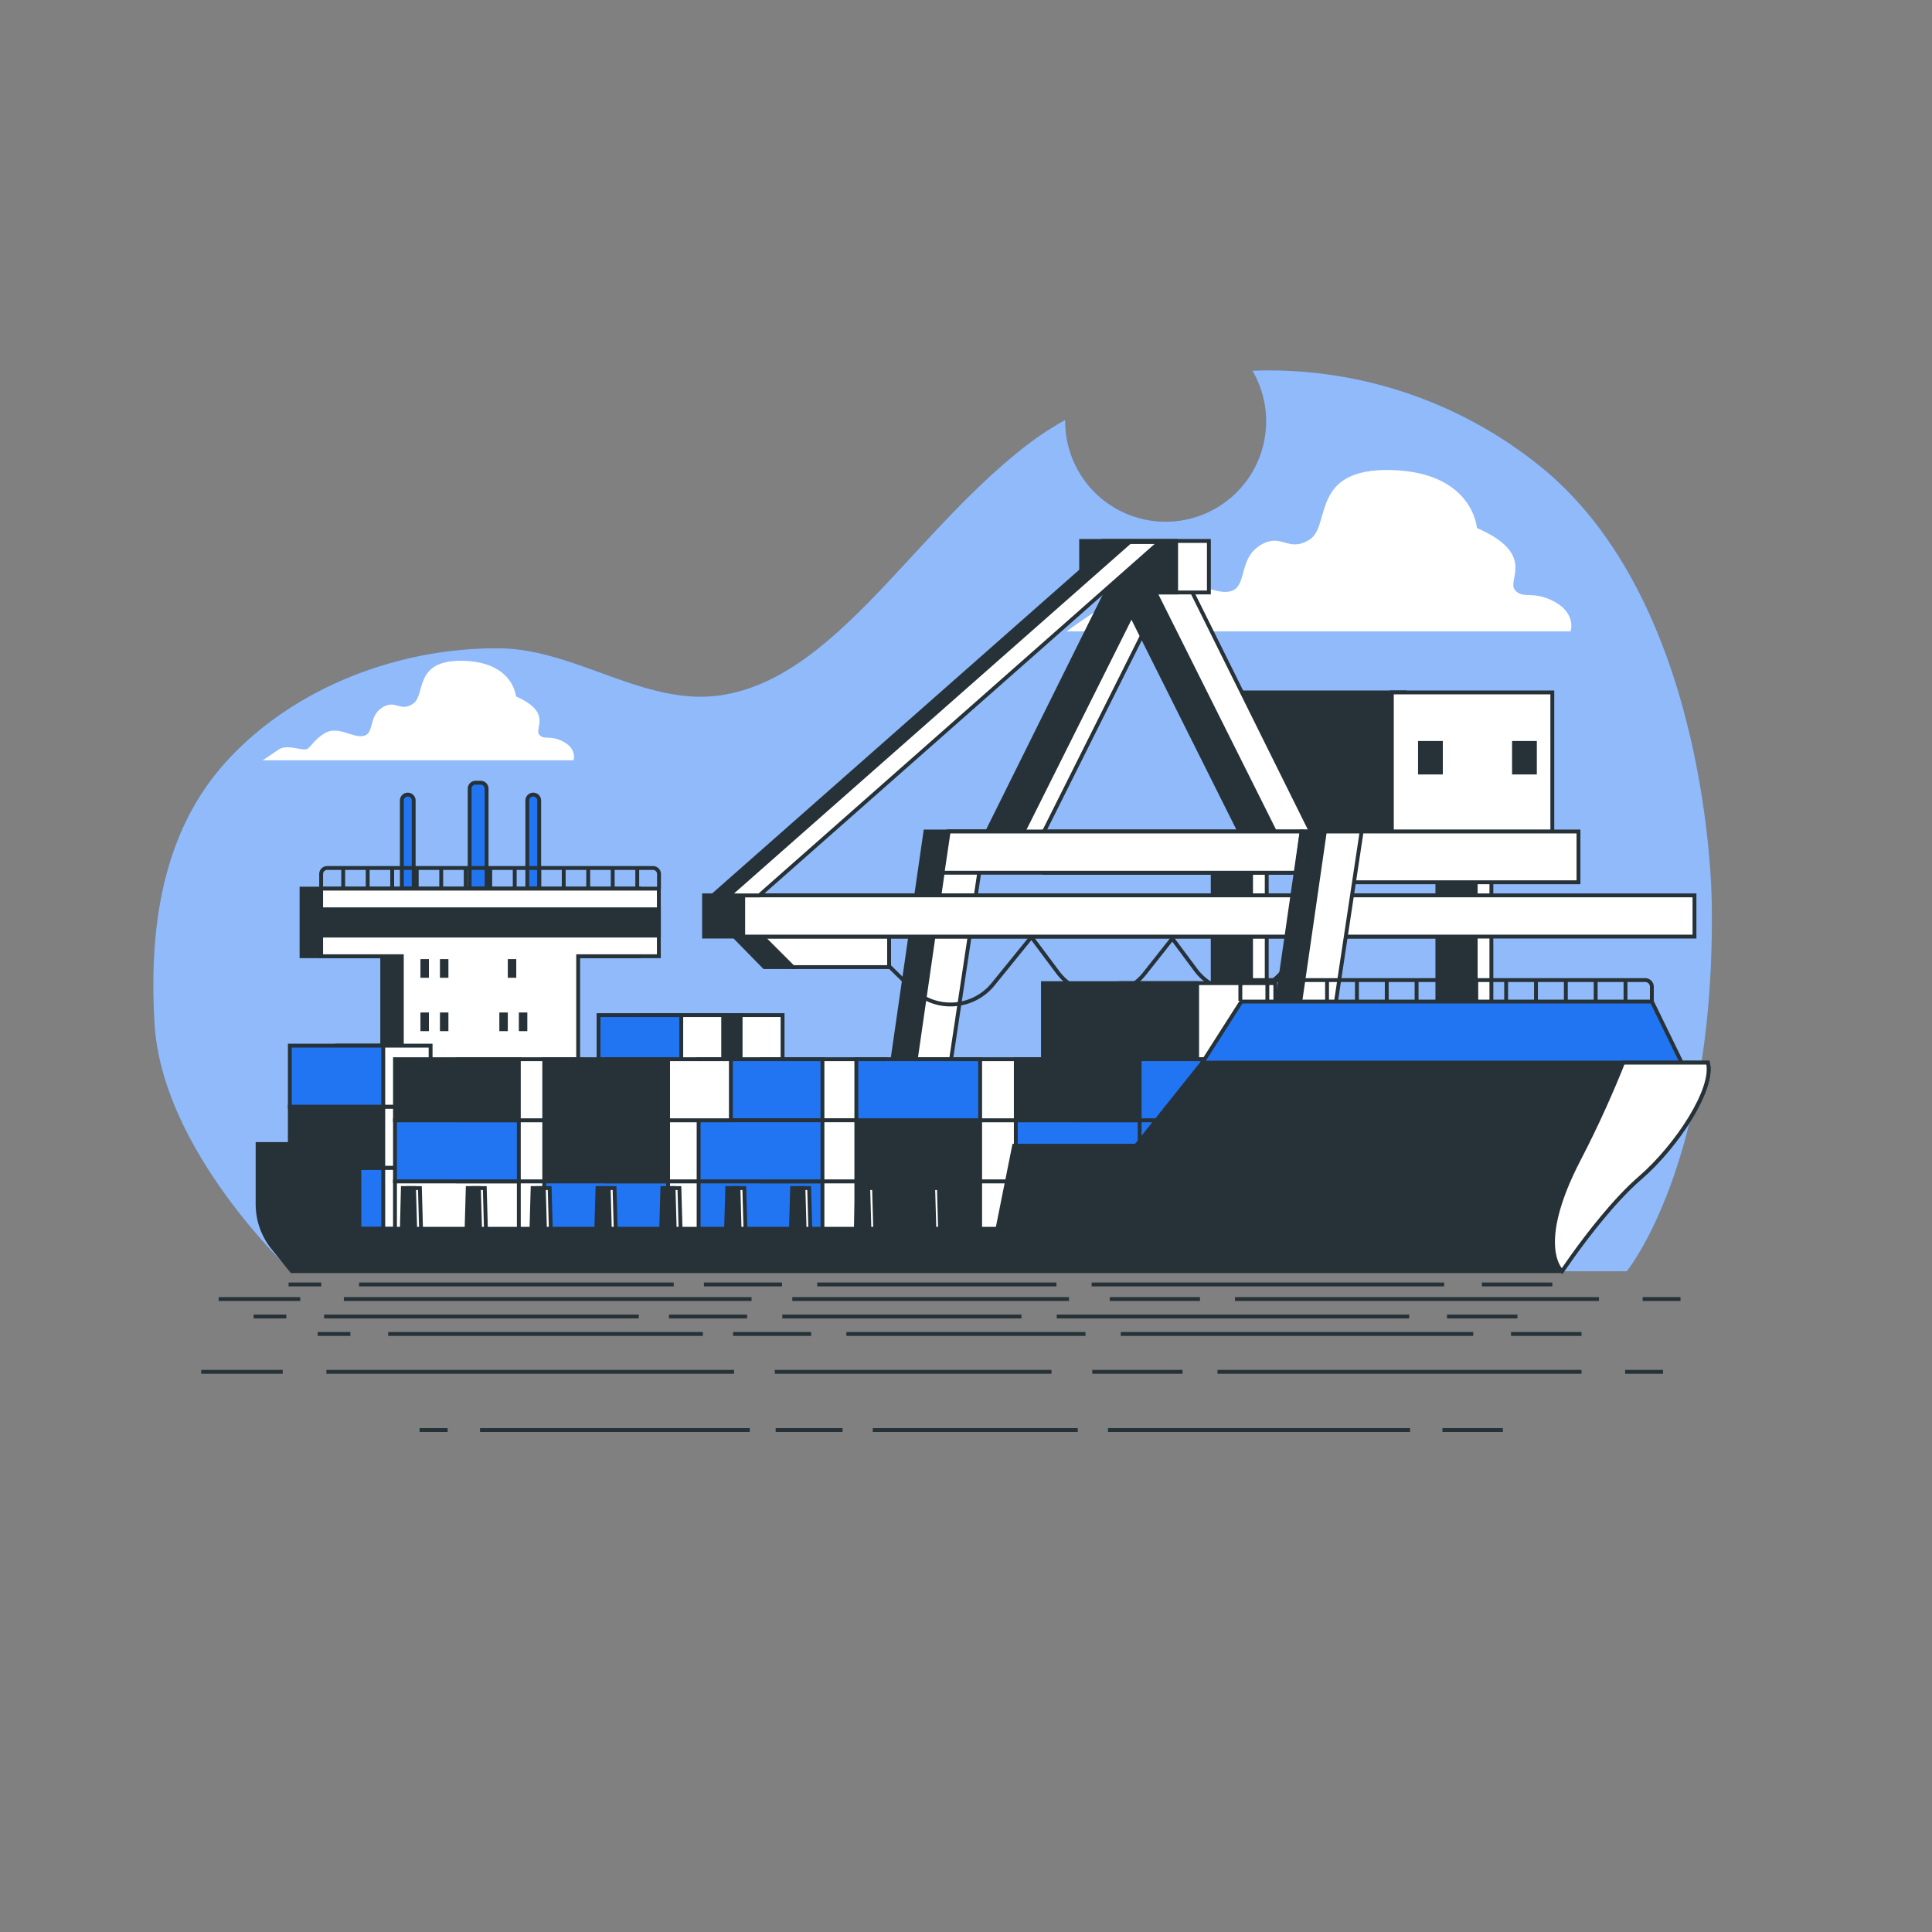 
<svg class="animated" id="freepik_stories-container-ship" xmlns="http://www.w3.org/2000/svg" viewBox="0 0 500 500" version="1.1" xmlns:xlink="http://www.w3.org/1999/xlink" xmlns:svgjs="http://svgjs.com/svgjs"><rect x="0" y="0" width="500" height="500" fill="#808080" stroke="none"/><g id="freepik--background-simple--inject-19" class="animable" style="transform-origin: 241.357px 212.43px;"><path d="M443,234s0-77-44-113a111.8,111.8,0,0,0-74.86-25.06A26,26,0,1,1,275.67,109v-.3A78.91,78.91,0,0,0,266,115c-30,23-50,61-80,65-19.36,2.58-37.1-12-56.7-12.22C103.22,167.52,75.49,178,58,197.72,41.6,216.19,38.56,241.27,40,265c2,33,35.45,64,35.45,64H421S444,301,443,234Z" style="fill: rgb(33, 117, 242); transform-origin: 241.357px 212.43px;" id="elqtppn9izzt" class="animable"></path><g id="el4ut92qtmtwn"><path d="M443,234s0-77-44-113a111.8,111.8,0,0,0-74.86-25.06A26,26,0,1,1,275.67,109v-.3A78.91,78.91,0,0,0,266,115c-30,23-50,61-80,65-19.36,2.58-37.1-12-56.7-12.22C103.22,167.52,75.49,178,58,197.72,41.6,216.19,38.56,241.27,40,265c2,33,35.45,64,35.45,64H421S444,301,443,234Z" style="fill: rgb(255, 255, 255); opacity: 0.5; transform-origin: 241.357px 212.43px;" class="animable"></path></g></g><g id="freepik--Clouds--inject-19" class="animable" style="transform-origin: 237.329px 159.197px;"><path d="M402.34,155.75c-5.67-3.1-8.25-.52-10.31-3.1s5.67-9.28-9.8-16c0,0-1-14.44-22.17-15s-15.47,14.44-21.15,18-7.22-2.06-12.89,1.55-3.09,10.83-7.73,11.86-10.83-4.64-16.51-1-5.67,6.7-8.25,6.7-7.73-2.06-10.83,0-6.7,4.64-6.7,4.64H406.47S408,158.84,402.34,155.75Z" style="fill: rgb(255, 255, 255); transform-origin: 341.329px 142.517px;" id="elrrj9bgkhbv" class="animable"></path><path d="M145.89,192c-3.5-1.91-5.09-.32-6.36-1.91s3.5-5.72-6-9.85c0,0-.63-8.9-13.67-9.22s-9.54,8.9-13,11.13-4.45-1.28-8,1-1.91,6.68-4.77,7.31-6.68-2.86-10.17-.63-3.5,4.13-5.09,4.13-4.77-1.27-6.68,0S68,196.76,68,196.76h80.43S149.39,193.9,145.89,192Z" style="fill: rgb(255, 255, 255); transform-origin: 108.275px 183.886px;" id="el9lmsckvbgtw" class="animable"></path></g><g id="freepik--Crane--inject-19" class="animable" style="transform-origin: 310.37px 219.19px;"><polygon points="239.5 215.19 227.49 298.38 241.88 298.38 254.43 215.19 239.5 215.19" style="fill: rgb(38, 50, 56); stroke: rgb(38, 50, 56); stroke-miterlimit: 10; transform-origin: 240.96px 256.785px;" id="elfbyu7m2bpk7" class="animable"></polygon><polygon points="245.51 215.19 233.5 298.38 242.49 298.38 255.03 215.19 245.51 215.19" style="fill: rgb(255, 255, 255); stroke: rgb(38, 50, 56); stroke-miterlimit: 10; transform-origin: 244.265px 256.785px;" id="elzouk9l3pkvj" class="animable"></polygon><rect x="317.91" y="221.57" width="9.92" height="76.17" style="fill: rgb(255, 255, 255); stroke: rgb(38, 50, 56); stroke-miterlimit: 10; transform-origin: 322.87px 259.655px;" id="elp8n5m8aavcg" class="animable"></rect><rect x="313.85" y="221.57" width="9.92" height="76.17" style="fill: rgb(38, 50, 56); stroke: rgb(38, 50, 56); stroke-miterlimit: 10; transform-origin: 318.81px 259.655px;" id="el9g2wikyifnp" class="animable"></rect><rect x="376.05" y="221.57" width="9.92" height="76.17" style="fill: rgb(255, 255, 255); stroke: rgb(38, 50, 56); stroke-miterlimit: 10; transform-origin: 381.01px 259.655px;" id="elkg2rmc1e1ji" class="animable"></rect><rect x="371.99" y="221.57" width="9.92" height="76.17" style="fill: rgb(38, 50, 56); stroke: rgb(38, 50, 56); stroke-miterlimit: 10; transform-origin: 376.95px 259.655px;" id="elscgkuvue16s" class="animable"></rect><rect x="321.96" y="179.2" width="41.53" height="36.06" style="fill: rgb(38, 50, 56); stroke: rgb(38, 50, 56); stroke-miterlimit: 10; transform-origin: 342.725px 197.23px;" id="elvnppaphy6c" class="animable"></rect><rect x="360.21" y="179.2" width="41.53" height="36.06" style="fill: rgb(255, 255, 255); stroke: rgb(38, 50, 56); stroke-miterlimit: 10; transform-origin: 380.975px 197.23px;" id="el2g2lkzcwswm" class="animable"></rect><rect x="336.86" y="215.19" width="71.65" height="13.14" style="fill: rgb(255, 255, 255); stroke: rgb(38, 50, 56); stroke-miterlimit: 10; transform-origin: 372.685px 221.76px;" id="elxw7geuf63sn" class="animable"></rect><polygon points="259 218.92 294.19 148 302.73 150.13 268.06 219.46 259 218.92" style="fill: rgb(255, 255, 255); stroke: rgb(38, 50, 56); stroke-miterlimit: 10; transform-origin: 280.865px 183.73px;" id="eldto1k1t63i8" class="animable"></polygon><polygon points="253.66 218.92 288.86 148 297.39 150.13 262.73 219.46 253.66 218.92" style="fill: rgb(38, 50, 56); stroke: rgb(38, 50, 56); stroke-miterlimit: 10; transform-origin: 275.525px 183.73px;" id="elwotc2vodnsc" class="animable"></polygon><polygon points="335.79 218.92 300.59 148 288.25 150.13 322.91 219.46 335.79 218.92" style="fill: rgb(38, 50, 56); stroke: rgb(38, 50, 56); stroke-miterlimit: 10; transform-origin: 312.02px 183.73px;" id="el5fb2tl0en1" class="animable"></polygon><polygon points="341.12 218.92 305.93 148 297.39 150.13 332.06 219.46 341.12 218.92" style="fill: rgb(255, 255, 255); stroke: rgb(38, 50, 56); stroke-miterlimit: 10; transform-origin: 319.255px 183.73px;" id="elbl7mrtqf91m" class="animable"></polygon><path d="M227.44,247.44l8.64,8.47A14.18,14.18,0,0,0,257,254.73l9.93-12.23,6.82,9.13a14.17,14.17,0,0,0,22.49.31l7.16-9.06,6,8.07a14.18,14.18,0,0,0,22.62.27l6.75-8.72" style="fill: none; stroke: rgb(38, 50, 56); stroke-miterlimit: 10; transform-origin: 283.105px 251.23px;" id="ell7q7xucch7a" class="animable"></path><polygon points="205.22 250.29 197.81 250.29 188.69 240.98 200.85 240.98 205.22 250.29" style="fill: rgb(38, 50, 56); stroke: rgb(38, 50, 56); stroke-miterlimit: 10; transform-origin: 196.955px 245.635px;" id="elwtslhxl6vd" class="animable"></polygon><polygon points="196.67 241.74 205.22 250.29 230.1 250.29 230.1 241.74 196.67 241.74" style="fill: rgb(255, 255, 255); stroke: rgb(38, 50, 56); stroke-miterlimit: 10; transform-origin: 213.385px 246.015px;" id="elgorzkwbotr8" class="animable"></polygon><rect x="182.21" y="231.72" width="195.71" height="10.67" style="fill: rgb(38, 50, 56); stroke: rgb(38, 50, 56); stroke-miterlimit: 10; transform-origin: 280.065px 237.055px;" id="elp296vyxtlu" class="animable"></rect><rect x="192.34" y="231.72" width="246.19" height="10.67" style="fill: rgb(255, 255, 255); stroke: rgb(38, 50, 56); stroke-miterlimit: 10; transform-origin: 315.435px 237.055px;" id="elexeho881rsw" class="animable"></rect><rect x="270.2" y="215.19" width="76.68" height="10.67" style="fill: rgb(255, 255, 255); stroke: rgb(38, 50, 56); stroke-miterlimit: 10; transform-origin: 308.54px 220.525px;" id="eleo1lsmzxe28" class="animable"></rect><polygon points="335.49 225.86 243.93 225.86 245.51 215.19 336.86 215.19 335.49 225.86" style="fill: rgb(255, 255, 255); stroke: rgb(38, 50, 56); stroke-miterlimit: 10; transform-origin: 290.395px 220.525px;" id="eltopbpucp1ko" class="animable"></polygon><rect x="285.61" y="140" width="27.25" height="13.33" style="fill: rgb(255, 255, 255); stroke: rgb(38, 50, 56); stroke-miterlimit: 10; transform-origin: 299.235px 146.665px;" id="elltpniur0eq" class="animable"></rect><rect x="279.8" y="140" width="24.58" height="13.33" style="fill: rgb(38, 50, 56); stroke: rgb(38, 50, 56); stroke-miterlimit: 10; transform-origin: 292.09px 146.665px;" id="el29oc9972wd2" class="animable"></rect><polygon points="336.86 215.19 324.84 298.38 339.24 298.38 351.79 215.19 336.86 215.19" style="fill: rgb(38, 50, 56); stroke: rgb(38, 50, 56); stroke-miterlimit: 10; transform-origin: 338.315px 256.785px;" id="eli0c7pd2gg6" class="animable"></polygon><polygon points="342.87 215.19 330.85 298.38 339.84 298.38 352.39 215.19 342.87 215.19" style="fill: rgb(255, 255, 255); stroke: rgb(38, 50, 56); stroke-miterlimit: 10; transform-origin: 341.62px 256.785px;" id="elob1p4n12k9s" class="animable"></polygon><rect x="367.49" y="192.27" width="5.41" height="7.66" style="fill: rgb(38, 50, 56); stroke: rgb(38, 50, 56); stroke-miterlimit: 10; transform-origin: 370.195px 196.1px;" id="el5douqbbtf96" class="animable"></rect><rect x="391.82" y="192.27" width="5.41" height="7.66" style="fill: rgb(38, 50, 56); stroke: rgb(38, 50, 56); stroke-miterlimit: 10; transform-origin: 394.525px 196.1px;" id="el55oorapnf5e" class="animable"></rect><polygon points="295.95 140.29 192.34 231.72 184.49 231.72 288.19 140.29 295.95 140.29" style="fill: rgb(38, 50, 56); stroke: rgb(38, 50, 56); stroke-miterlimit: 10; transform-origin: 240.22px 186.005px;" id="el312knfx04d9" class="animable"></polygon><polygon points="300.12 140.29 196.51 231.72 188.66 231.72 292.36 140.29 300.12 140.29" style="fill: rgb(255, 255, 255); stroke: rgb(38, 50, 56); stroke-miterlimit: 10; transform-origin: 244.39px 186.005px;" id="el6fksixhrvj8" class="animable"></polygon></g><g id="freepik--Ship--inject-19" class="animable" style="transform-origin: 254.438px 265.785px;"><path d="M104,230h3.06V207.17a1.53,1.53,0,0,0-1.53-1.53h0a1.53,1.53,0,0,0-1.53,1.53Z" style="fill: rgb(33, 117, 242); stroke: rgb(38, 50, 56); stroke-miterlimit: 10; transform-origin: 105.53px 217.82px;" id="elcd6gf2l06rt" class="animable"></path><path d="M136.47,230h3.07V207.17a1.54,1.54,0,0,0-1.54-1.53h0a1.54,1.54,0,0,0-1.53,1.53Z" style="fill: rgb(33, 117, 242); stroke: rgb(38, 50, 56); stroke-miterlimit: 10; transform-origin: 138.005px 217.82px;" id="elxjsgkt2qg9k" class="animable"></path><path d="M123.08,202.57h1.32a1.53,1.53,0,0,1,1.53,1.53V230a0,0,0,0,1,0,0h-4.38a0,0,0,0,1,0,0V204.1A1.53,1.53,0,0,1,123.08,202.57Z" style="fill: rgb(33, 117, 242); stroke: rgb(38, 50, 56); stroke-miterlimit: 10; transform-origin: 123.74px 216.285px;" id="ellsjrmikje4k" class="animable"></path><polygon points="165.45 229.98 144.57 229.98 98.92 229.98 78.04 229.98 78.04 247.47 98.92 247.47 98.92 275.14 144.57 275.14 144.57 247.47 165.45 247.47 165.45 229.98" style="fill: rgb(38, 50, 56); stroke: rgb(38, 50, 56); stroke-miterlimit: 10; transform-origin: 121.745px 252.56px;" id="elk22lvb56bt" class="animable"></polygon><polygon points="170.51 229.98 149.63 229.98 103.99 229.98 83.11 229.98 83.11 247.47 103.99 247.47 103.99 275.14 149.63 275.14 149.63 247.47 170.51 247.47 170.51 229.98" style="fill: rgb(255, 255, 255); stroke: rgb(38, 50, 56); stroke-miterlimit: 10; transform-origin: 126.81px 252.56px;" id="ela136vmelerd" class="animable"></polygon><rect x="83.11" y="235.33" width="87.41" height="6.8" style="fill: rgb(38, 50, 56); stroke: rgb(38, 50, 56); stroke-miterlimit: 10; transform-origin: 126.815px 238.73px;" id="elc42aqccciiv" class="animable"></rect><path d="M83.11,230V226.2a1.55,1.55,0,0,1,1.55-1.56H169a1.55,1.55,0,0,1,1.55,1.56V230" style="fill: none; stroke: rgb(38, 50, 56); stroke-miterlimit: 10; transform-origin: 126.83px 227.32px;" id="eljiwhrvi2fgp" class="animable"></path><line x1="88.82" y1="230.03" x2="88.82" y2="224.8" style="fill: none; stroke: rgb(38, 50, 56); stroke-miterlimit: 10; transform-origin: 88.82px 227.415px;" id="elmkhmjb7cihh" class="animable"></line><line x1="95.16" y1="230.03" x2="95.16" y2="224.8" style="fill: none; stroke: rgb(38, 50, 56); stroke-miterlimit: 10; transform-origin: 95.16px 227.415px;" id="elz5r6jwto7g" class="animable"></line><line x1="101.5" y1="230.03" x2="101.5" y2="224.8" style="fill: none; stroke: rgb(38, 50, 56); stroke-miterlimit: 10; transform-origin: 101.5px 227.415px;" id="elzjcuehld5lm" class="animable"></line><line x1="107.85" y1="230.03" x2="107.85" y2="224.8" style="fill: none; stroke: rgb(38, 50, 56); stroke-miterlimit: 10; transform-origin: 107.85px 227.415px;" id="elj0eu4j2lxf" class="animable"></line><line x1="114.19" y1="230.03" x2="114.19" y2="224.8" style="fill: none; stroke: rgb(38, 50, 56); stroke-miterlimit: 10; transform-origin: 114.19px 227.415px;" id="eleskfvtt1as" class="animable"></line><line x1="120.53" y1="230.03" x2="120.53" y2="224.8" style="fill: none; stroke: rgb(38, 50, 56); stroke-miterlimit: 10; transform-origin: 120.53px 227.415px;" id="elnnbqnugjga" class="animable"></line><line x1="126.87" y1="230.03" x2="126.87" y2="224.8" style="fill: none; stroke: rgb(38, 50, 56); stroke-miterlimit: 10; transform-origin: 126.87px 227.415px;" id="elvy8rdblc0y" class="animable"></line><line x1="133.21" y1="230.03" x2="133.21" y2="224.8" style="fill: none; stroke: rgb(38, 50, 56); stroke-miterlimit: 10; transform-origin: 133.21px 227.415px;" id="el44rewzrzgau" class="animable"></line><line x1="139.55" y1="230.03" x2="139.55" y2="224.8" style="fill: none; stroke: rgb(38, 50, 56); stroke-miterlimit: 10; transform-origin: 139.55px 227.415px;" id="elqittcns4pq" class="animable"></line><line x1="145.89" y1="230.03" x2="145.89" y2="224.8" style="fill: none; stroke: rgb(38, 50, 56); stroke-miterlimit: 10; transform-origin: 145.89px 227.415px;" id="elxh0xova9re" class="animable"></line><line x1="152.23" y1="230.03" x2="152.23" y2="224.8" style="fill: none; stroke: rgb(38, 50, 56); stroke-miterlimit: 10; transform-origin: 152.23px 227.415px;" id="elvt0apkanz78" class="animable"></line><line x1="158.57" y1="230.03" x2="158.57" y2="224.8" style="fill: none; stroke: rgb(38, 50, 56); stroke-miterlimit: 10; transform-origin: 158.57px 227.415px;" id="elonmtenta0e" class="animable"></line><line x1="164.92" y1="230.03" x2="164.92" y2="224.8" style="fill: none; stroke: rgb(38, 50, 56); stroke-miterlimit: 10; transform-origin: 164.92px 227.415px;" id="elg3nly5eorri" class="animable"></line><rect x="108.81" y="248.22" width="2.19" height="4.83" style="fill: rgb(38, 50, 56); transform-origin: 109.905px 250.635px;" id="elox9atyvduqh" class="animable"></rect><rect x="113.86" y="248.22" width="2.19" height="4.83" style="fill: rgb(38, 50, 56); transform-origin: 114.955px 250.635px;" id="eltsiaj0zwpir" class="animable"></rect><rect x="108.81" y="262.03" width="2.19" height="4.83" style="fill: rgb(38, 50, 56); transform-origin: 109.905px 264.445px;" id="elk97khw9zm3" class="animable"></rect><rect x="113.86" y="262.03" width="2.19" height="4.83" style="fill: rgb(38, 50, 56); transform-origin: 114.955px 264.445px;" id="elw1cced79w3" class="animable"></rect><rect x="129.23" y="262.03" width="2.19" height="4.83" style="fill: rgb(38, 50, 56); transform-origin: 130.325px 264.445px;" id="elgwc6u2csxw" class="animable"></rect><rect x="134.28" y="262.03" width="2.19" height="4.83" style="fill: rgb(38, 50, 56); transform-origin: 135.375px 264.445px;" id="elwyonhzgs0p" class="animable"></rect><rect x="131.42" y="248.22" width="2.19" height="4.83" style="fill: rgb(38, 50, 56); transform-origin: 132.515px 250.635px;" id="ellgdm0k149g" class="animable"></rect><rect x="87.26" y="302.22" width="24.18" height="15.8" style="fill: rgb(255, 255, 255); stroke: rgb(38, 50, 56); stroke-miterlimit: 10; transform-origin: 99.35px 310.12px;" id="eld9j2njbomd" class="animable"></rect><rect x="75.01" y="302.22" width="24.18" height="15.8" style="fill: rgb(33, 117, 242); stroke: rgb(38, 50, 56); stroke-miterlimit: 10; transform-origin: 87.1px 310.12px;" id="elxwh892dmv9" class="animable"></rect><rect x="87.26" y="286.41" width="24.18" height="15.8" style="fill: rgb(255, 255, 255); stroke: rgb(38, 50, 56); stroke-miterlimit: 10; transform-origin: 99.35px 294.31px;" id="elplah3j36dh" class="animable"></rect><rect x="75.01" y="286.41" width="24.18" height="15.8" style="fill: rgb(38, 50, 56); stroke: rgb(38, 50, 56); stroke-miterlimit: 10; transform-origin: 87.1px 294.31px;" id="el7z8br1mox1y" class="animable"></rect><rect x="87.26" y="270.61" width="24.18" height="15.8" style="fill: rgb(255, 255, 255); stroke: rgb(38, 50, 56); stroke-miterlimit: 10; transform-origin: 99.35px 278.51px;" id="elx7fsa6397fo" class="animable"></rect><rect x="75.01" y="270.61" width="24.18" height="15.8" style="fill: rgb(33, 117, 242); stroke: rgb(38, 50, 56); stroke-miterlimit: 10; transform-origin: 87.1px 278.51px;" id="el4elgzfg0p9i" class="animable"></rect><rect x="290.14" y="254.44" width="39.91" height="19.68" style="fill: rgb(255, 255, 255); stroke: rgb(38, 50, 56); stroke-miterlimit: 10; transform-origin: 310.095px 264.28px;" id="el9x130u2wttg" class="animable"></rect><rect x="269.91" y="254.44" width="39.91" height="19.68" style="fill: rgb(38, 50, 56); stroke: rgb(38, 50, 56); stroke-miterlimit: 10; transform-origin: 289.865px 264.28px;" id="elmvo9zg2mgs" class="animable"></rect><path d="M321,259v-3.79a1.75,1.75,0,0,1,1.89-1.56H425.61a1.75,1.75,0,0,1,1.89,1.56V259" style="fill: none; stroke: rgb(38, 50, 56); stroke-miterlimit: 10; transform-origin: 374.25px 256.322px;" id="eltgsmmwxhwmk" class="animable"></path><line x1="327.99" y1="259.01" x2="327.99" y2="253.77" style="fill: none; stroke: rgb(38, 50, 56); stroke-miterlimit: 10; transform-origin: 327.99px 256.39px;" id="elci8453f68up" class="animable"></line><line x1="335.72" y1="259.01" x2="335.72" y2="253.77" style="fill: none; stroke: rgb(38, 50, 56); stroke-miterlimit: 10; transform-origin: 335.72px 256.39px;" id="elrvpqtjpb41" class="animable"></line><line x1="343.44" y1="259.01" x2="343.44" y2="253.77" style="fill: none; stroke: rgb(38, 50, 56); stroke-miterlimit: 10; transform-origin: 343.44px 256.39px;" id="elx6c6hmw69uq" class="animable"></line><line x1="351.17" y1="259.01" x2="351.17" y2="253.77" style="fill: none; stroke: rgb(38, 50, 56); stroke-miterlimit: 10; transform-origin: 351.17px 256.39px;" id="elekpouh931j6" class="animable"></line><line x1="358.89" y1="259.01" x2="358.89" y2="253.77" style="fill: none; stroke: rgb(38, 50, 56); stroke-miterlimit: 10; transform-origin: 358.89px 256.39px;" id="eln151m4sume" class="animable"></line><line x1="366.61" y1="259.01" x2="366.61" y2="253.77" style="fill: none; stroke: rgb(38, 50, 56); stroke-miterlimit: 10; transform-origin: 366.61px 256.39px;" id="elzpajzsvc1z8" class="animable"></line><line x1="374.34" y1="259.01" x2="374.34" y2="253.77" style="fill: none; stroke: rgb(38, 50, 56); stroke-miterlimit: 10; transform-origin: 374.34px 256.39px;" id="elzr8v4o26s28" class="animable"></line><line x1="382.06" y1="259.01" x2="382.06" y2="253.77" style="fill: none; stroke: rgb(38, 50, 56); stroke-miterlimit: 10; transform-origin: 382.06px 256.39px;" id="elm8ro11u3mke" class="animable"></line><line x1="389.79" y1="259.01" x2="389.79" y2="253.77" style="fill: none; stroke: rgb(38, 50, 56); stroke-miterlimit: 10; transform-origin: 389.79px 256.39px;" id="elh7koo4h1kyd" class="animable"></line><line x1="397.51" y1="259.01" x2="397.51" y2="253.77" style="fill: none; stroke: rgb(38, 50, 56); stroke-miterlimit: 10; transform-origin: 397.51px 256.39px;" id="el28z7yafus0t" class="animable"></line><line x1="405.24" y1="259.01" x2="405.24" y2="253.77" style="fill: none; stroke: rgb(38, 50, 56); stroke-miterlimit: 10; transform-origin: 405.24px 256.39px;" id="el2x07rkwb7w2" class="animable"></line><line x1="412.96" y1="259.01" x2="412.96" y2="253.77" style="fill: none; stroke: rgb(38, 50, 56); stroke-miterlimit: 10; transform-origin: 412.96px 256.39px;" id="el3hxd9uskrtf" class="animable"></line><line x1="420.68" y1="259.01" x2="420.68" y2="253.77" style="fill: none; stroke: rgb(38, 50, 56); stroke-miterlimit: 10; transform-origin: 420.68px 256.39px;" id="elbo1t2mwp6yc" class="animable"></line><rect x="118.47" y="305.73" width="32.05" height="15.8" style="fill: rgb(255, 255, 255); stroke: rgb(38, 50, 56); stroke-miterlimit: 10; transform-origin: 134.495px 313.63px;" id="elq954bumxpi8" class="animable"></rect><rect x="102.22" y="305.73" width="32.05" height="15.8" style="fill: rgb(255, 255, 255); stroke: rgb(38, 50, 56); stroke-miterlimit: 10; transform-origin: 118.245px 313.63px;" id="el5ot0bjjui9t" class="animable"></rect><rect x="118.47" y="289.93" width="32.05" height="15.8" style="fill: rgb(255, 255, 255); stroke: rgb(38, 50, 56); stroke-miterlimit: 10; transform-origin: 134.495px 297.83px;" id="ely53gh9lyf4c" class="animable"></rect><rect x="102.22" y="289.93" width="32.05" height="15.8" style="fill: rgb(33, 117, 242); stroke: rgb(38, 50, 56); stroke-miterlimit: 10; transform-origin: 118.245px 297.83px;" id="ely0kmmklsd7c" class="animable"></rect><rect x="118.47" y="274.12" width="32.05" height="15.8" style="fill: rgb(255, 255, 255); stroke: rgb(38, 50, 56); stroke-miterlimit: 10; transform-origin: 134.495px 282.02px;" id="elow5zagoqjka" class="animable"></rect><rect x="102.22" y="274.12" width="32.05" height="15.8" style="fill: rgb(38, 50, 56); stroke: rgb(38, 50, 56); stroke-miterlimit: 10; transform-origin: 118.245px 282.02px;" id="ely6jqo1swrx" class="animable"></rect><rect x="181.12" y="262.71" width="21.41" height="12.29" style="fill: rgb(255, 255, 255); stroke: rgb(38, 50, 56); stroke-miterlimit: 10; transform-origin: 191.825px 268.855px;" id="ellqo47x609t" class="animable"></rect><rect x="170.26" y="262.71" width="21.41" height="12.29" style="fill: rgb(38, 50, 56); stroke: rgb(38, 50, 56); stroke-miterlimit: 10; transform-origin: 180.965px 268.855px;" id="el3rg7hc0v78w" class="animable"></rect><rect x="165.75" y="262.71" width="21.41" height="12.29" style="fill: rgb(255, 255, 255); stroke: rgb(38, 50, 56); stroke-miterlimit: 10; transform-origin: 176.455px 268.855px;" id="elbgz6f9zioop" class="animable"></rect><rect x="154.9" y="262.71" width="21.41" height="12.29" style="fill: rgb(33, 117, 242); stroke: rgb(38, 50, 56); stroke-miterlimit: 10; transform-origin: 165.605px 268.855px;" id="el0u6lzcag0r8d" class="animable"></rect><rect x="197.04" y="274.12" width="32.05" height="15.8" style="fill: rgb(255, 255, 255); stroke: rgb(38, 50, 56); stroke-miterlimit: 10; transform-origin: 213.065px 282.02px;" id="el0fznubf7rif" class="animable"></rect><rect x="180.8" y="274.12" width="32.05" height="15.8" style="fill: rgb(33, 117, 242); stroke: rgb(38, 50, 56); stroke-miterlimit: 10; transform-origin: 196.825px 282.02px;" id="el222sors59i4" class="animable"></rect><rect x="157.1" y="305.73" width="32.05" height="15.8" style="fill: rgb(255, 255, 255); stroke: rgb(38, 50, 56); stroke-miterlimit: 10; transform-origin: 173.125px 313.63px;" id="el5r2epdfxxn" class="animable"></rect><rect x="140.85" y="305.73" width="32.05" height="15.8" style="fill: rgb(33, 117, 242); stroke: rgb(38, 50, 56); stroke-miterlimit: 10; transform-origin: 156.875px 313.63px;" id="elc7nexqz3pqj" class="animable"></rect><rect x="157.1" y="289.93" width="32.05" height="15.8" style="fill: rgb(255, 255, 255); stroke: rgb(38, 50, 56); stroke-miterlimit: 10; transform-origin: 173.125px 297.83px;" id="elggheux8zz6d" class="animable"></rect><rect x="140.85" y="289.93" width="32.05" height="15.8" style="fill: rgb(38, 50, 56); stroke: rgb(38, 50, 56); stroke-miterlimit: 10; transform-origin: 156.875px 297.83px;" id="elheimv86z5q" class="animable"></rect><rect x="197.04" y="305.73" width="32.05" height="15.8" style="fill: rgb(255, 255, 255); stroke: rgb(38, 50, 56); stroke-miterlimit: 10; transform-origin: 213.065px 313.63px;" id="elk1fu1ry0i9d" class="animable"></rect><rect x="180.8" y="305.73" width="32.05" height="15.8" style="fill: rgb(33, 117, 242); stroke: rgb(38, 50, 56); stroke-miterlimit: 10; transform-origin: 196.825px 313.63px;" id="elk7dtxmpm6lq" class="animable"></rect><rect x="197.04" y="289.93" width="32.05" height="15.8" style="fill: rgb(255, 255, 255); stroke: rgb(38, 50, 56); stroke-miterlimit: 10; transform-origin: 213.065px 297.83px;" id="elnq4mu4dvvp" class="animable"></rect><rect x="180.8" y="289.93" width="32.05" height="15.8" style="fill: rgb(33, 117, 242); stroke: rgb(38, 50, 56); stroke-miterlimit: 10; transform-origin: 196.825px 297.83px;" id="el72969ncn8ow" class="animable"></rect><rect x="157.1" y="274.12" width="32.05" height="15.8" style="fill: rgb(255, 255, 255); stroke: rgb(38, 50, 56); stroke-miterlimit: 10; transform-origin: 173.125px 282.02px;" id="elvzv77l6fs6e" class="animable"></rect><rect x="140.85" y="274.12" width="32.05" height="15.8" style="fill: rgb(38, 50, 56); stroke: rgb(38, 50, 56); stroke-miterlimit: 10; transform-origin: 156.875px 282.02px;" id="elvoostczjst" class="animable"></rect><rect x="237.87" y="305.73" width="32.05" height="15.8" style="fill: rgb(255, 255, 255); stroke: rgb(38, 50, 56); stroke-miterlimit: 10; transform-origin: 253.895px 313.63px;" id="elf9glg5ujc8e" class="animable"></rect><rect x="221.62" y="305.73" width="32.04" height="15.8" style="fill: rgb(38, 50, 56); stroke: rgb(38, 50, 56); stroke-miterlimit: 10; transform-origin: 237.64px 313.63px;" id="el3r02gcxaj6i" class="animable"></rect><rect x="237.87" y="289.93" width="32.05" height="15.8" style="fill: rgb(255, 255, 255); stroke: rgb(38, 50, 56); stroke-miterlimit: 10; transform-origin: 253.895px 297.83px;" id="elo0fi4vhqgr9" class="animable"></rect><rect x="221.62" y="289.93" width="32.04" height="15.8" style="fill: rgb(38, 50, 56); stroke: rgb(38, 50, 56); stroke-miterlimit: 10; transform-origin: 237.64px 297.83px;" id="elxner85milcp" class="animable"></rect><rect x="237.87" y="274.12" width="32.05" height="15.8" style="fill: rgb(255, 255, 255); stroke: rgb(38, 50, 56); stroke-miterlimit: 10; transform-origin: 253.895px 282.02px;" id="elfma3c1fp4y8" class="animable"></rect><rect x="221.62" y="274.12" width="32.04" height="15.8" style="fill: rgb(33, 117, 242); stroke: rgb(38, 50, 56); stroke-miterlimit: 10; transform-origin: 237.64px 282.02px;" id="elwg43jn2351k" class="animable"></rect><rect x="279.13" y="305.73" width="32.05" height="15.8" style="fill: rgb(255, 255, 255); stroke: rgb(38, 50, 56); stroke-miterlimit: 10; transform-origin: 295.155px 313.63px;" id="eljetshylhu7p" class="animable"></rect><rect x="262.89" y="305.73" width="32.05" height="15.8" style="fill: rgb(255, 255, 255); stroke: rgb(38, 50, 56); stroke-miterlimit: 10; transform-origin: 278.915px 313.63px;" id="elkwjpew51c6" class="animable"></rect><rect x="279.13" y="289.93" width="32.05" height="15.8" style="fill: rgb(33, 117, 242); stroke: rgb(38, 50, 56); stroke-miterlimit: 10; transform-origin: 295.155px 297.83px;" id="ellptz4pf1q" class="animable"></rect><rect x="262.89" y="289.93" width="32.05" height="15.8" style="fill: rgb(33, 117, 242); stroke: rgb(38, 50, 56); stroke-miterlimit: 10; transform-origin: 278.915px 297.83px;" id="ellcvvvssft6g" class="animable"></rect><rect x="279.13" y="274.12" width="32.05" height="15.8" style="fill: rgb(33, 117, 242); stroke: rgb(38, 50, 56); stroke-miterlimit: 10; transform-origin: 295.155px 282.02px;" id="elysvd21k53i" class="animable"></rect><rect x="262.89" y="274.12" width="32.05" height="15.8" style="fill: rgb(38, 50, 56); stroke: rgb(38, 50, 56); stroke-miterlimit: 10; transform-origin: 278.915px 282.02px;" id="elzy8p5jrvqjj" class="animable"></rect><polygon points="311.18 275 321.27 259.2 427.5 259.2 436.28 277.19 310.3 277.19 311.18 275" style="fill: rgb(33, 117, 242); stroke: rgb(38, 50, 56); stroke-miterlimit: 10; transform-origin: 373.29px 268.195px;" id="elk04tcfk4p4n" class="animable"></polygon><polygon points="109.03 320.32 105.41 320.32 105.77 307.48 108.67 307.48 109.03 320.32" style="fill: rgb(255, 255, 255); stroke: rgb(38, 50, 56); stroke-miterlimit: 10; transform-origin: 107.22px 313.9px;" id="elk942cacg00c" class="animable"></polygon><polygon points="125.82 320.32 122.2 320.32 122.56 307.48 125.46 307.48 125.82 320.32" style="fill: rgb(255, 255, 255); stroke: rgb(38, 50, 56); stroke-miterlimit: 10; transform-origin: 124.01px 313.9px;" id="eliuvineznokc" class="animable"></polygon><polygon points="142.61 320.32 138.99 320.32 139.35 307.48 142.25 307.48 142.61 320.32" style="fill: rgb(255, 255, 255); stroke: rgb(38, 50, 56); stroke-miterlimit: 10; transform-origin: 140.8px 313.9px;" id="elgshz38jkqcm" class="animable"></polygon><polygon points="159.4 320.32 155.78 320.32 156.14 307.48 159.04 307.48 159.4 320.32" style="fill: rgb(255, 255, 255); stroke: rgb(38, 50, 56); stroke-miterlimit: 10; transform-origin: 157.59px 313.9px;" id="ele0uautk3j05" class="animable"></polygon><polygon points="176.19 320.32 172.57 320.32 172.93 307.48 175.83 307.48 176.19 320.32" style="fill: rgb(255, 255, 255); stroke: rgb(38, 50, 56); stroke-miterlimit: 10; transform-origin: 174.38px 313.9px;" id="el09l286ladzrl" class="animable"></polygon><polygon points="192.98 320.32 189.36 320.32 189.72 307.48 192.62 307.48 192.98 320.32" style="fill: rgb(255, 255, 255); stroke: rgb(38, 50, 56); stroke-miterlimit: 10; transform-origin: 191.17px 313.9px;" id="eligefjsfqcj" class="animable"></polygon><polygon points="209.77 320.32 206.15 320.32 206.51 307.48 209.41 307.48 209.77 320.32" style="fill: rgb(255, 255, 255); stroke: rgb(38, 50, 56); stroke-miterlimit: 10; transform-origin: 207.96px 313.9px;" id="elu2xomj7ibrl" class="animable"></polygon><polygon points="226.56 320.32 222.94 320.32 223.3 307.48 226.2 307.48 226.56 320.32" style="fill: rgb(255, 255, 255); stroke: rgb(38, 50, 56); stroke-miterlimit: 10; transform-origin: 224.75px 313.9px;" id="el98rwg0r33kg" class="animable"></polygon><polygon points="243.35 320.32 239.73 320.32 240.09 307.48 242.99 307.48 243.35 320.32" style="fill: rgb(255, 255, 255); stroke: rgb(38, 50, 56); stroke-miterlimit: 10; transform-origin: 241.54px 313.9px;" id="el7xriuemi9rx" class="animable"></polygon><path d="M442,275H311.18L294,296.51H262.45L258.15,318H241.81l-.3-10.54h-2.9L238.32,318H225l-.3-10.54h-2.9l-.3,10.54H208.23l-.3-10.54H205l-.3,10.54h-13.3l-.29-10.54h-2.9l-.3,10.54h-13.3l-.29-10.54h-2.9l-.3,10.54h-13.3l-.29-10.54h-2.9l-.3,10.54h-13.3l-.29-10.54h-2.9l-.3,10.54h-13.3l-.3-10.54h-2.89l-.3,10.54h-13.3l-.3-10.54h-2.89L104,318H93V296.07H66.67v15.62a18,18,0,0,0,4,11.27l4.83,6H404.24l2.81-4c3.78-5.25,10.78-14.42,17.38-20.12C434.09,296.51,443.75,281.58,442,275Z" style="fill: rgb(38, 50, 56); stroke: rgb(38, 50, 56); stroke-miterlimit: 10; transform-origin: 254.438px 301.98px;" id="elzhrh1p2b89d" class="animable"></path><path d="M424.43,304.85c9.66-8.34,19.32-23.27,17.56-29.85H420.06c-2.82,7.05-6.62,15.75-11.43,25-11.86,22.83-4.39,29-4.39,29l2.81-4C410.83,319.72,417.83,310.55,424.43,304.85Z" style="fill: rgb(255, 255, 255); stroke: rgb(38, 50, 56); stroke-miterlimit: 10; transform-origin: 422.059px 302px;" id="elflrp35om0js" class="animable"></path></g><g id="freepik--Sea--inject-19" class="animable" style="transform-origin: 243.49px 351.26px;"><line x1="425.12" y1="336.19" x2="434.91" y2="336.19" style="fill: none; stroke: rgb(38, 50, 56); stroke-miterlimit: 10; transform-origin: 430.015px 336.19px;" id="elpwxgq161nmi" class="animable"></line><line x1="319.61" y1="336.19" x2="413.81" y2="336.19" style="fill: none; stroke: rgb(38, 50, 56); stroke-miterlimit: 10; transform-origin: 366.71px 336.19px;" id="ela38jv9c43l" class="animable"></line><line x1="287.2" y1="336.19" x2="310.56" y2="336.19" style="fill: none; stroke: rgb(38, 50, 56); stroke-miterlimit: 10; transform-origin: 298.88px 336.19px;" id="elfmsc5ku0nmp" class="animable"></line><line x1="205.05" y1="336.19" x2="276.65" y2="336.19" style="fill: none; stroke: rgb(38, 50, 56); stroke-miterlimit: 10; transform-origin: 240.85px 336.19px;" id="elnexquue1ql" class="animable"></line><line x1="88.99" y1="336.19" x2="194.5" y2="336.19" style="fill: none; stroke: rgb(38, 50, 56); stroke-miterlimit: 10; transform-origin: 141.745px 336.19px;" id="elucg838jjzab" class="animable"></line><line x1="56.59" y1="336.19" x2="77.69" y2="336.19" style="fill: none; stroke: rgb(38, 50, 56); stroke-miterlimit: 10; transform-origin: 67.14px 336.19px;" id="eleb2c3ncwv9f" class="animable"></line><line x1="420.59" y1="355.03" x2="430.39" y2="355.03" style="fill: none; stroke: rgb(38, 50, 56); stroke-miterlimit: 10; transform-origin: 425.49px 355.03px;" id="eleluu85krvgh" class="animable"></line><line x1="315.09" y1="355.03" x2="409.29" y2="355.03" style="fill: none; stroke: rgb(38, 50, 56); stroke-miterlimit: 10; transform-origin: 362.19px 355.03px;" id="elxdzprthjsy" class="animable"></line><line x1="282.68" y1="355.03" x2="306.04" y2="355.03" style="fill: none; stroke: rgb(38, 50, 56); stroke-miterlimit: 10; transform-origin: 294.36px 355.03px;" id="elcp2pvt27m9g" class="animable"></line><line x1="200.53" y1="355.03" x2="272.13" y2="355.03" style="fill: none; stroke: rgb(38, 50, 56); stroke-miterlimit: 10; transform-origin: 236.33px 355.03px;" id="elfg7tly5ctx" class="animable"></line><line x1="84.47" y1="355.03" x2="189.98" y2="355.03" style="fill: none; stroke: rgb(38, 50, 56); stroke-miterlimit: 10; transform-origin: 137.225px 355.03px;" id="elw15pdc0stjs" class="animable"></line><line x1="52.07" y1="355.03" x2="73.17" y2="355.03" style="fill: none; stroke: rgb(38, 50, 56); stroke-miterlimit: 10; transform-origin: 62.62px 355.03px;" id="el0yaq1h7m12rn" class="animable"></line><line x1="115.85" y1="370.1" x2="108.59" y2="370.1" style="fill: none; stroke: rgb(38, 50, 56); stroke-miterlimit: 10; transform-origin: 112.22px 370.1px;" id="elul6e9pw3958" class="animable"></line><line x1="194.04" y1="370.1" x2="124.23" y2="370.1" style="fill: none; stroke: rgb(38, 50, 56); stroke-miterlimit: 10; transform-origin: 159.135px 370.1px;" id="eli8tike5lini" class="animable"></line><line x1="218.05" y1="370.1" x2="200.74" y2="370.1" style="fill: none; stroke: rgb(38, 50, 56); stroke-miterlimit: 10; transform-origin: 209.395px 370.1px;" id="el3yxckm606ll" class="animable"></line><line x1="278.92" y1="370.1" x2="225.87" y2="370.1" style="fill: none; stroke: rgb(38, 50, 56); stroke-miterlimit: 10; transform-origin: 252.395px 370.1px;" id="el823s6lx0jf" class="animable"></line><line x1="364.93" y1="370.1" x2="286.74" y2="370.1" style="fill: none; stroke: rgb(38, 50, 56); stroke-miterlimit: 10; transform-origin: 325.835px 370.1px;" id="elr7jdeaacg8" class="animable"></line><line x1="388.94" y1="370.1" x2="373.3" y2="370.1" style="fill: none; stroke: rgb(38, 50, 56); stroke-miterlimit: 10; transform-origin: 381.12px 370.1px;" id="elv219aisdph" class="animable"></line><line x1="90.68" y1="345.23" x2="82.21" y2="345.23" style="fill: none; stroke: rgb(38, 50, 56); stroke-miterlimit: 10; transform-origin: 86.445px 345.23px;" id="elw09zijpsxbr" class="animable"></line><line x1="181.9" y1="345.23" x2="100.46" y2="345.23" style="fill: none; stroke: rgb(38, 50, 56); stroke-miterlimit: 10; transform-origin: 141.18px 345.23px;" id="el1llhmqty8r1" class="animable"></line><line x1="209.92" y1="345.23" x2="189.72" y2="345.23" style="fill: none; stroke: rgb(38, 50, 56); stroke-miterlimit: 10; transform-origin: 199.82px 345.23px;" id="elis243l9lqmj" class="animable"></line><line x1="280.93" y1="345.23" x2="219.04" y2="345.23" style="fill: none; stroke: rgb(38, 50, 56); stroke-miterlimit: 10; transform-origin: 249.985px 345.23px;" id="ely6r64lamgq" class="animable"></line><line x1="381.27" y1="345.23" x2="290.06" y2="345.23" style="fill: none; stroke: rgb(38, 50, 56); stroke-miterlimit: 10; transform-origin: 335.665px 345.23px;" id="elz38h0ob6ub" class="animable"></line><line x1="409.29" y1="345.23" x2="391.05" y2="345.23" style="fill: none; stroke: rgb(38, 50, 56); stroke-miterlimit: 10; transform-origin: 400.17px 345.23px;" id="elps6navj58rn" class="animable"></line><line x1="74.1" y1="340.71" x2="65.63" y2="340.71" style="fill: none; stroke: rgb(38, 50, 56); stroke-miterlimit: 10; transform-origin: 69.865px 340.71px;" id="eldx7rh65shwt" class="animable"></line><line x1="165.32" y1="340.71" x2="83.88" y2="340.71" style="fill: none; stroke: rgb(38, 50, 56); stroke-miterlimit: 10; transform-origin: 124.6px 340.71px;" id="elclcc6agy8h" class="animable"></line><line x1="193.34" y1="340.71" x2="173.14" y2="340.71" style="fill: none; stroke: rgb(38, 50, 56); stroke-miterlimit: 10; transform-origin: 183.24px 340.71px;" id="elwxw90qwru6m" class="animable"></line><line x1="264.35" y1="340.71" x2="202.46" y2="340.71" style="fill: none; stroke: rgb(38, 50, 56); stroke-miterlimit: 10; transform-origin: 233.405px 340.71px;" id="el811ttlktv1g" class="animable"></line><line x1="364.69" y1="340.71" x2="273.48" y2="340.71" style="fill: none; stroke: rgb(38, 50, 56); stroke-miterlimit: 10; transform-origin: 319.085px 340.71px;" id="elfmohtzufdd9" class="animable"></line><line x1="392.71" y1="340.71" x2="374.47" y2="340.71" style="fill: none; stroke: rgb(38, 50, 56); stroke-miterlimit: 10; transform-origin: 383.59px 340.71px;" id="elyywib6middo" class="animable"></line><line x1="83.15" y1="332.42" x2="74.68" y2="332.42" style="fill: none; stroke: rgb(38, 50, 56); stroke-miterlimit: 10; transform-origin: 78.915px 332.42px;" id="elvvqqdnul50q" class="animable"></line><line x1="174.36" y1="332.42" x2="92.92" y2="332.42" style="fill: none; stroke: rgb(38, 50, 56); stroke-miterlimit: 10; transform-origin: 133.64px 332.42px;" id="ele4uxwvma0u7" class="animable"></line><line x1="202.38" y1="332.42" x2="182.18" y2="332.42" style="fill: none; stroke: rgb(38, 50, 56); stroke-miterlimit: 10; transform-origin: 192.28px 332.42px;" id="elhuhk4xkzqxr" class="animable"></line><line x1="273.4" y1="332.42" x2="211.5" y2="332.42" style="fill: none; stroke: rgb(38, 50, 56); stroke-miterlimit: 10; transform-origin: 242.45px 332.42px;" id="ell6q6er9pa9" class="animable"></line><line x1="373.74" y1="332.42" x2="282.52" y2="332.42" style="fill: none; stroke: rgb(38, 50, 56); stroke-miterlimit: 10; transform-origin: 328.13px 332.42px;" id="elzds2ja1ffhj" class="animable"></line><line x1="401.75" y1="332.42" x2="383.51" y2="332.42" style="fill: none; stroke: rgb(38, 50, 56); stroke-miterlimit: 10; transform-origin: 392.63px 332.42px;" id="elzlxvyni6x9" class="animable"></line></g><defs>     <filter id="active" height="200%">         <feMorphology in="SourceAlpha" result="DILATED" operator="dilate" radius="2"></feMorphology>                <feFlood flood-color="#32DFEC" flood-opacity="1" result="PINK"></feFlood>        <feComposite in="PINK" in2="DILATED" operator="in" result="OUTLINE"></feComposite>        <feMerge>            <feMergeNode in="OUTLINE"></feMergeNode>            <feMergeNode in="SourceGraphic"></feMergeNode>        </feMerge>    </filter>    <filter id="hover" height="200%">        <feMorphology in="SourceAlpha" result="DILATED" operator="dilate" radius="2"></feMorphology>                <feFlood flood-color="#ff0000" flood-opacity="0.5" result="PINK"></feFlood>        <feComposite in="PINK" in2="DILATED" operator="in" result="OUTLINE"></feComposite>        <feMerge>            <feMergeNode in="OUTLINE"></feMergeNode>            <feMergeNode in="SourceGraphic"></feMergeNode>        </feMerge>            <feColorMatrix type="matrix" values="0   0   0   0   0                0   1   0   0   0                0   0   0   0   0                0   0   0   1   0 "></feColorMatrix>    </filter></defs></svg>